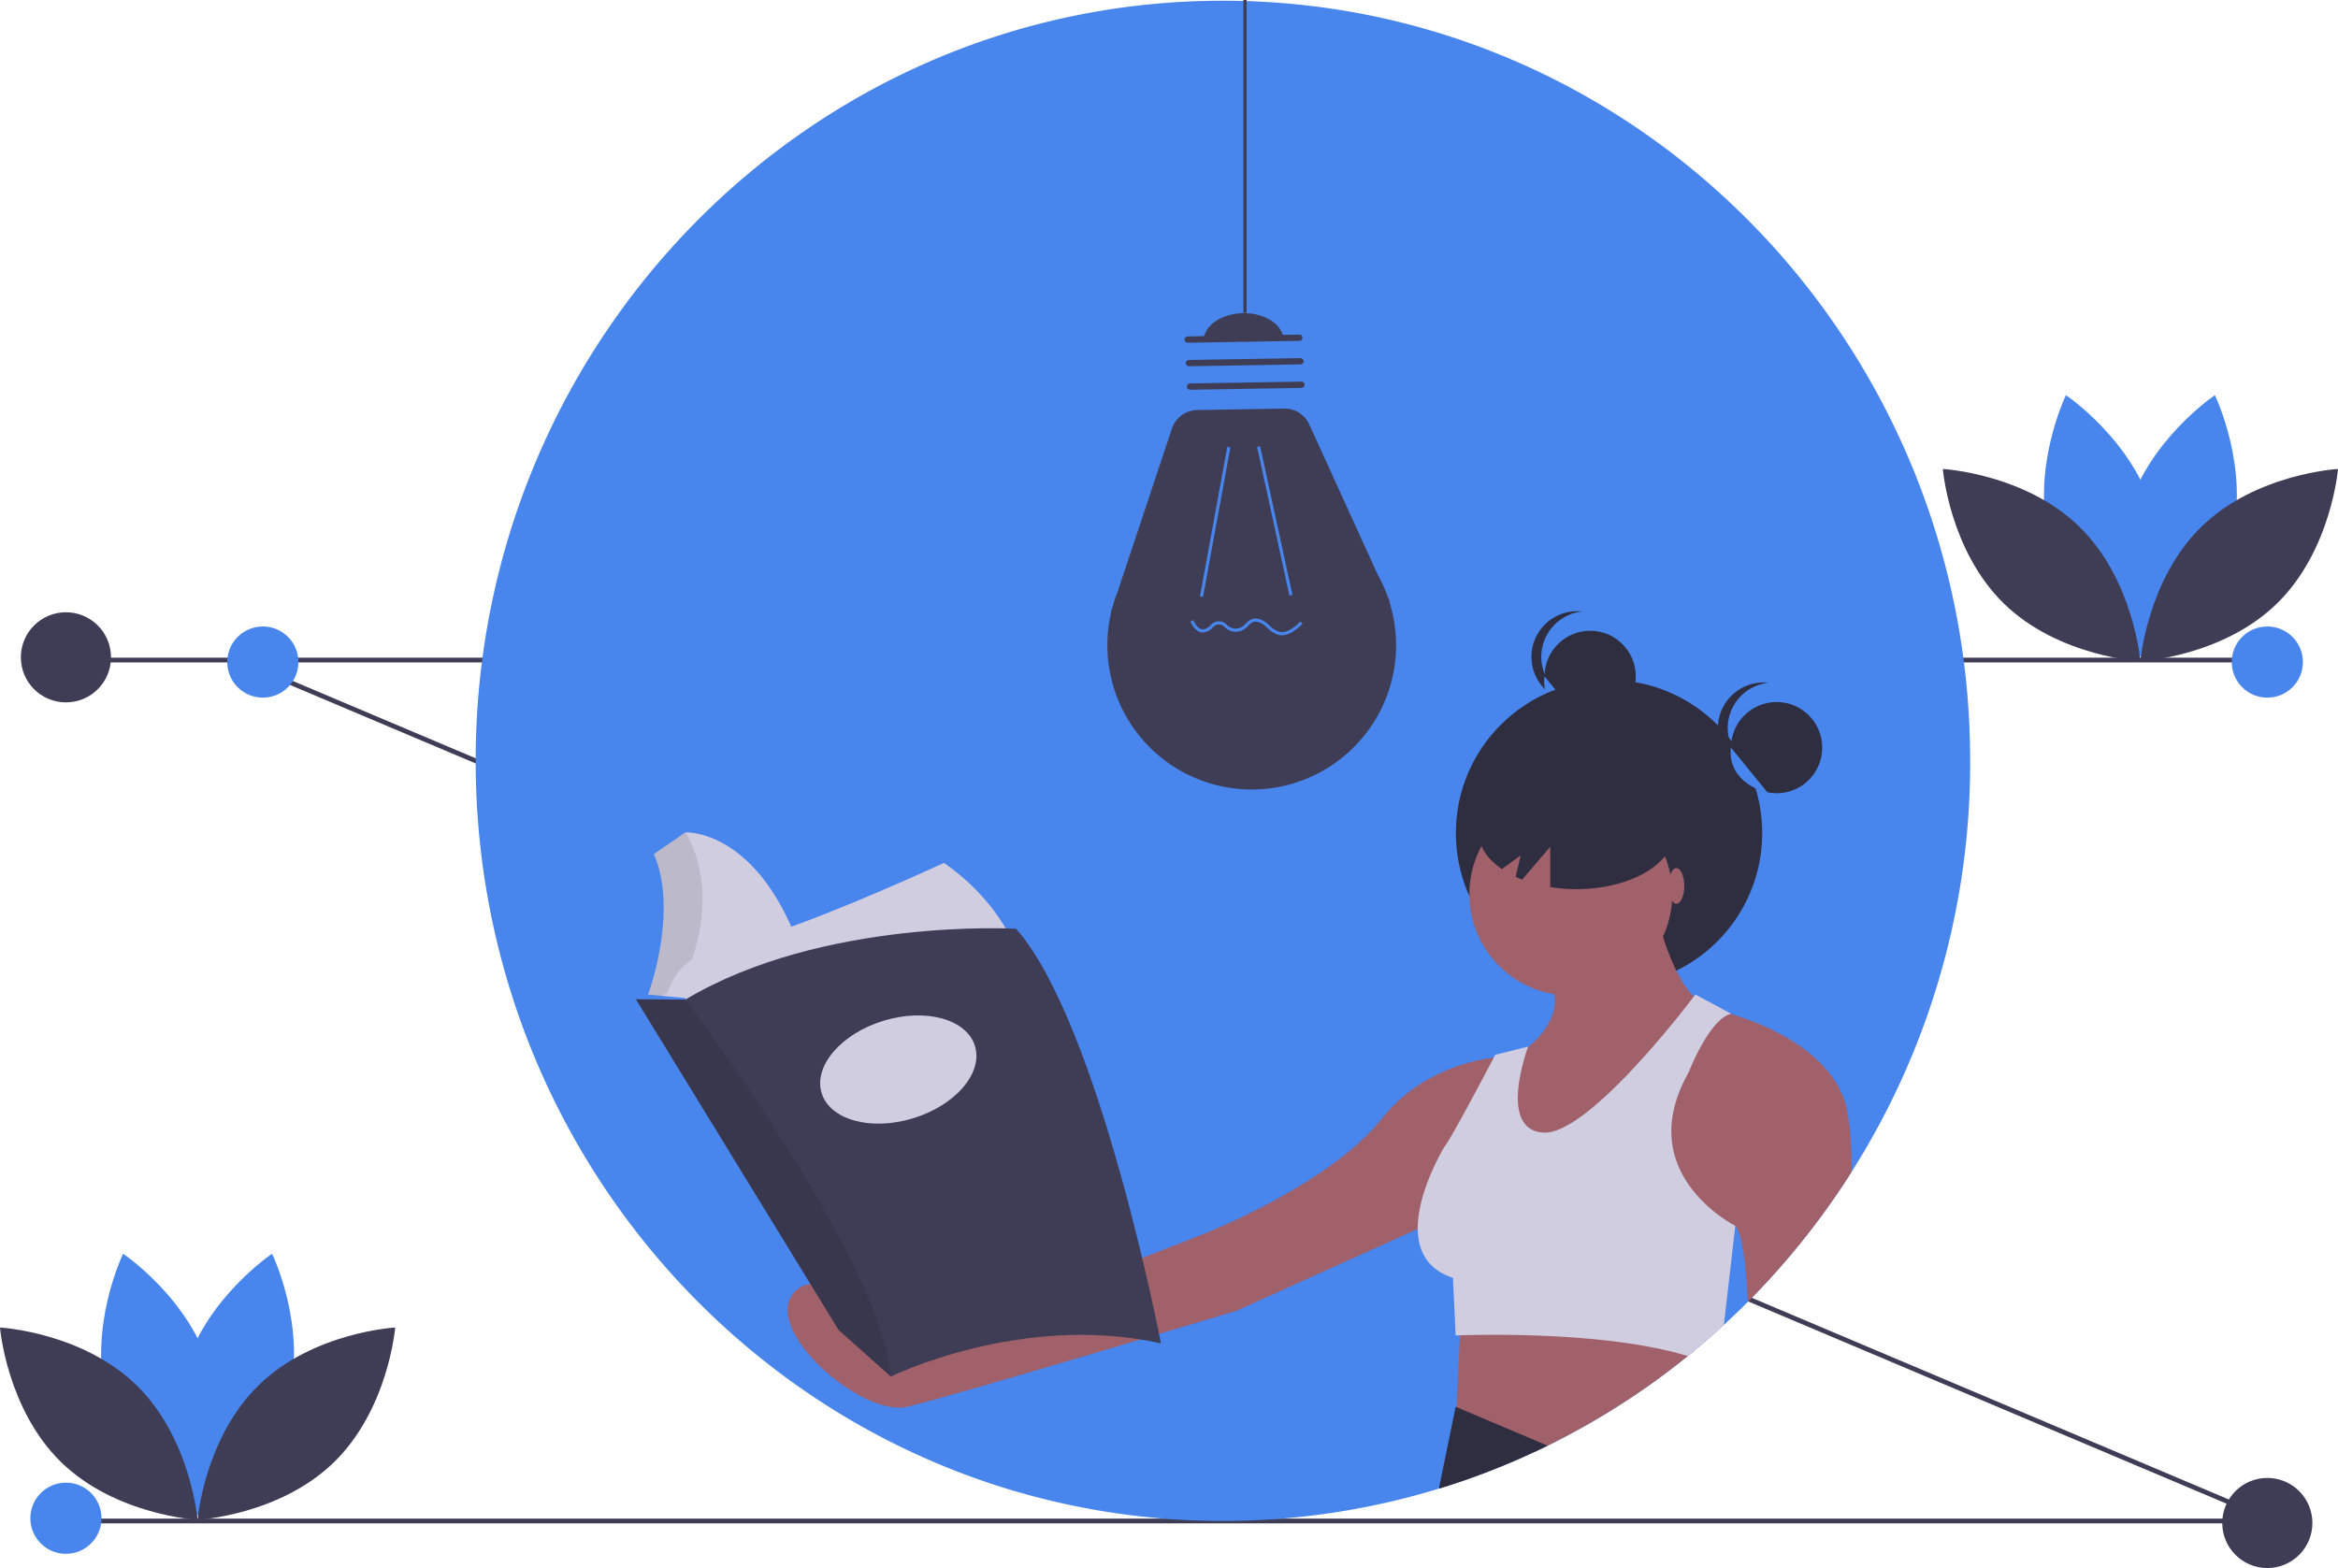 <svg xmlns="http://www.w3.org/2000/svg" width="540" height="362.243" viewBox="0 0 540 362.243">
    <g id="Group_12" data-name="Group 12" transform="translate(0)">
        <rect id="Rectangle_178" data-name="Rectangle 178" width="508.996" height="1.096" transform="translate(15.081 350.821)" fill="#3f3d56"/>
        <rect id="Rectangle_179" data-name="Rectangle 179" width="1.096" height="508.996" transform="translate(54.689 153.034) rotate(-67.078)" fill="#3f3d56"/>
        <rect id="Rectangle_180" data-name="Rectangle 180" width="508.996" height="1.096" transform="translate(15.081 151.935)" fill="#3f3d56"/>
        <path id="Path_173" data-name="Path 173" d="M652.906,304.753a176.46,176.46,0,0,1-51.354,124.981q-2.7,2.72-5.528,5.315-3.4,3.139-6.98,6.087c-.455.378-.909.751-1.37,1.118a171.894,171.894,0,0,1-30.441,19.741c-.641.323-1.282.647-1.929.964-1.025.5-2.06,1-3.1,1.479a170.5,170.5,0,0,1-122.318,8.3c-70.717-21.949-122.159-88.852-122.159-167.985,0-96.983,77.27-175.6,172.588-175.6S652.906,207.77,652.906,304.753Z" transform="translate(-197.864 -128.985)" fill="#4885ec"/>
        <path id="Path_174" data-name="Path 174" d="M639.137,345.664l.137-.005-.541-1.187a33.147,33.147,0,0,0-2.219-4.871l-15.854-34.808a6.269,6.269,0,0,0-5.81-3.67l-20.077.334a6.269,6.269,0,0,0-5.844,4.288l-12.621,37.908a33.1,33.1,0,0,0-1.08,3.243l-.428,1.287.1,0a33.341,33.341,0,1,0,64.235-2.515Z" transform="translate(-318.256 -206.733)" fill="#3f3d56"/>
        <rect id="Rectangle_181" data-name="Rectangle 181" width="35.109" height="0.725" transform="translate(277.146 137.771) rotate(-79.634)" fill="#4885ec"/>
        <rect id="Rectangle_182" data-name="Rectangle 182" width="0.725" height="35.109" transform="translate(290.348 103.265) rotate(-12.264)" fill="#4885ec"/>
        <path id="Path_175" data-name="Path 175" d="M607.316,270.355l25.726-.429a.725.725,0,1,1,.024,1.449l-25.726.429a.725.725,0,1,1-.024-1.449Z" transform="translate(-332.985 -192.63)" fill="#3f3d56"/>
        <path id="Path_176" data-name="Path 176" d="M607.812,280.27l25.726-.429a.725.725,0,1,1,.024,1.449l-25.726.429a.725.725,0,1,1-.024-1.449Z" transform="translate(-333.21 -197.112)" fill="#3f3d56"/>
        <path id="Path_177" data-name="Path 177" d="M608.308,290.184l25.726-.429a.725.725,0,0,1,.024,1.449l-25.726.429a.725.725,0,1,1-.024-1.449Z" transform="translate(-333.434 -201.595)" fill="#3f3d56"/>
        <path id="Path_178" data-name="Path 178" d="M623.687,260.882c-5.1.085-9.192,3-9.134,6.506l18.479-.308C632.973,263.572,628.79,260.8,623.687,260.882Z" transform="translate(-336.579 -188.54)" fill="#3f3d56"/>
        <path id="Path_179" data-name="Path 179" d="M624.022,389.614a4.465,4.465,0,0,1,2.71,1.158c.191.158.379.324.567.491a5.659,5.659,0,0,0,2.135,1.4c1.771.483,3.519-.917,4.994-2.35l.505.52c-1.622,1.576-3.566,3.109-5.69,2.53a6.281,6.281,0,0,1-2.424-1.553c-.183-.162-.365-.323-.55-.476-.605-.5-1.775-1.284-2.815-.879a3.529,3.529,0,0,0-1.128.87,6.746,6.746,0,0,1-.783.705,3.549,3.549,0,0,1-3.933.117,7.027,7.027,0,0,1-.616-.462,1.8,1.8,0,0,0-2.932.156,3.748,3.748,0,0,1-2.051,1.019l-.079,0c-1.444.024-2.36-1.421-2.927-2.519l.644-.332c.77,1.493,1.512,2.174,2.323,2.124a3.187,3.187,0,0,0,1.642-.865,2.473,2.473,0,0,1,3.836-.149,6.4,6.4,0,0,0,.551.415,2.848,2.848,0,0,0,3.115-.093,6.12,6.12,0,0,0,.7-.632,4.117,4.117,0,0,1,1.377-1.033,2.382,2.382,0,0,1,.832-.162Z" transform="translate(-334.071 -246.741)" fill="#4885ec"/>
        <rect id="Rectangle_183" data-name="Rectangle 183" width="0.753" height="72.313" transform="translate(287.171)" fill="#3f3d56"/>
        <path id="Path_180" data-name="Path 180" d="M1026.669,329.473c-4.593,16.977-20.323,27.491-20.323,27.491s-8.285-17.011-3.692-33.988,20.323-27.491,20.323-27.491S1031.261,312.5,1026.669,329.473Z" transform="translate(-511.414 -204.185)" fill="#4885ec"/>
        <path id="Path_181" data-name="Path 181" d="M970.229,329.473c4.593,16.977,20.323,27.491,20.323,27.491s8.285-17.011,3.692-33.988-20.323-27.491-20.323-27.491S965.636,312.5,970.229,329.473Z" transform="translate(-496.755 -204.185)" fill="#4885ec"/>
        <path id="Path_182" data-name="Path 182" d="M957.7,339.885c12.6,12.267,14.141,31.125,14.141,31.125s-18.893-1.032-31.495-13.3-14.141-31.126-14.141-31.126S945.1,327.617,957.7,339.885Z" transform="translate(-477.479 -218.245)" fill="#3f3d56"/>
        <path id="Path_183" data-name="Path 183" d="M1023.641,339.885c-12.6,12.267-14.141,31.125-14.141,31.125s18.893-1.032,31.495-13.3,14.141-31.126,14.141-31.126S1036.243,327.617,1023.641,339.885Z" transform="translate(-515.136 -218.245)" fill="#3f3d56"/>
        <path id="Path_184" data-name="Path 184" d="M207.666,691.473c-4.593,16.977-20.323,27.491-20.323,27.491s-8.285-17.011-3.692-33.988,20.323-27.491,20.323-27.491S212.259,674.5,207.666,691.473Z" transform="translate(-141.14 -367.846)" fill="#4885ec"/>
        <path id="Path_185" data-name="Path 185" d="M151.229,691.473c4.593,16.977,20.323,27.491,20.323,27.491s8.285-17.011,3.692-33.988-20.323-27.491-20.323-27.491S146.636,674.5,151.229,691.473Z" transform="translate(-126.482 -367.846)" fill="#4885ec"/>
        <path id="Path_186" data-name="Path 186" d="M138.7,701.885c12.6,12.267,14.141,31.125,14.141,31.125s-18.893-1.031-31.495-13.3-14.141-31.126-14.141-31.126S126.1,689.617,138.7,701.885Z" transform="translate(-107.207 -381.907)" fill="#3f3d56"/>
        <path id="Path_187" data-name="Path 187" d="M204.641,701.885c-12.6,12.267-14.141,31.125-14.141,31.125s18.893-1.031,31.495-13.3,14.141-31.126,14.141-31.126S217.243,689.617,204.641,701.885Z" transform="translate(-144.864 -381.907)" fill="#3f3d56"/>
        <circle id="Ellipse_25" data-name="Ellipse 25" cx="10.538" cy="10.538" r="10.538" transform="translate(356.74 145.716)" fill="#2f2e41"/>
        <path id="Path_188" data-name="Path 188" d="M755.063,397.1a10.538,10.538,0,0,1,9.408-10.476,10.538,10.538,0,1,0,0,20.952A10.538,10.538,0,0,1,755.063,397.1Z" transform="translate(-399.076 -245.359)" fill="#2f2e41"/>
        <path id="Path_189" data-name="Path 189" d="M758.235,414.036s-1.637,7.527,8.591,10.538Z" transform="translate(-401.495 -257.782)" fill="#4885ec"/>
        <circle id="Ellipse_26" data-name="Ellipse 26" cx="35.379" cy="35.379" r="35.379" transform="translate(336.258 157.078)" fill="#2f2e41"/>
        <path id="Path_190" data-name="Path 190" d="M775.812,690.868c-.455.378-.91.751-1.37,1.118A171.894,171.894,0,0,1,744,711.726c-.641.323-1.282.647-1.929.964-1.025.5-2.06,1-3.1,1.479l-18.135-6.043.208-4.345v-.016l.789-16.568.268-5.665Z" transform="translate(-384.633 -378.718)" fill="#a0616a"/>
        <path id="Path_191" data-name="Path 191" d="M738.939,730.978c-1.025.5-2.06,1-3.1,1.479a168.165,168.165,0,0,1-21.867,8.421,1.219,1.219,0,0,1-.066-.34l3.8-18.557.208.088Z" transform="translate(-381.5 -397.005)" fill="#2f2e41"/>
        <circle id="Ellipse_27" data-name="Ellipse 27" cx="23.429" cy="23.429" r="23.429" transform="translate(339.376 183.135)" fill="#a0616a"/>
        <path id="Path_192" data-name="Path 192" d="M769.049,508.171s3.8,19,10.765,23.429l-38.626,45.592-14.564-13.931,10.765-19s12.031-6.965,8.232-16.464Z" transform="translate(-387.247 -300.341)" fill="#a0616a"/>
        <path id="Path_193" data-name="Path 193" d="M848.849,591.988a175.81,175.81,0,0,1-23.954,30c-.389-8.492-1.233-15.495-2.887-17.566a.017.017,0,0,1-.011-.005l-20.256-6.328s4.432-41.794,15.2-43.689c0,0,1.561.318,3.989,1.052,7.824,2.356,24.622,9,27.039,23.006a77.76,77.76,0,0,1,.882,13.528Z" transform="translate(-421.208 -321.242)" fill="#a0616a"/>
        <path id="Path_194" data-name="Path 194" d="M607.433,574.044s-19-.633-31.028,14.564-41.159,26.6-41.159,26.6L462.426,643.7s-13.3-23.429-21.529-15.2,15.2,29.128,25.962,26.6,75.986-22.163,75.986-22.163L594.769,609.5Z" transform="translate(-257.292 -330.12)" fill="#a0616a"/>
        <path id="Path_195" data-name="Path 195" d="M778.207,601.613l-2.641,22.88q-3.4,3.139-6.98,6.087c-.455.378-.909.751-1.37,1.118-18.283-5.6-46.933-4.98-52.6-4.789-.647.016-1,.033-1,.033l-.63-13.3c-6.076-2.022-8.071-6.443-8.125-11.309-.093-8.821,6.224-19.089,6.224-19.089,1.134-1.134,9.61-17.2,11.363-20.535.2-.389.318-.6.318-.6l7.6-1.9s-.022.06-.066.17c-.679,1.9-6.586,19.1,3.583,19.7,10,.592,31.767-27.5,34.764-31.444l.345-.455,8.235,4.432c-.033.011-.066.016-.1.027-5.03,1.4-9.687,13.511-9.687,13.511-13.133,23.143,10.18,35.164,10.755,35.454A.017.017,0,0,0,778.207,601.613Z" transform="translate(-377.407 -318.43)" fill="#d0cde1"/>
        <path id="Path_196" data-name="Path 196" d="M753.074,455.666c-12.472,0-22.582,5.9-22.582,13.173,0,3.255,2.032,6.23,5.387,8.529l4.347-3.15-1.182,4.935c.49.227.991.447,1.514.651l6.495-7.577v9.308a37.91,37.91,0,0,0,6.022.477c12.472,0,22.582-5.9,22.582-13.173S765.546,455.666,753.074,455.666Z" transform="translate(-388.996 -276.603)" fill="#2f2e41"/>
        <circle id="Ellipse_28" data-name="Ellipse 28" cx="10.538" cy="10.538" r="10.538" transform="translate(399.799 162.179)" fill="#2f2e41"/>
        <path id="Path_197" data-name="Path 197" d="M833.654,427.146a10.538,10.538,0,0,1,9.408-10.476,10.658,10.658,0,0,0-1.128-.062,10.538,10.538,0,1,0,1.129,21.015,10.538,10.538,0,0,1-9.409-10.476Z" transform="translate(-434.608 -258.945)" fill="#2f2e41"/>
        <path id="Path_198" data-name="Path 198" d="M836.825,444.085s-1.637,7.527,8.591,10.539Z" transform="translate(-437.026 -271.367)" fill="#4885ec"/>
        <ellipse id="Ellipse_29" data-name="Ellipse 29" cx="1.829" cy="4.116" rx="1.829" ry="4.116" transform="translate(385.355 200.548)" fill="#a0616a"/>
        <path id="Path_199" data-name="Path 199" d="M414.938,508.109l-27.766,6.727-.09.022-3.018,2.732-.869.785-1.862-.337-3.3-.6,2.3-7.754.431-14.79-1.58-9.046,8.759-6.031S405.03,478.817,414.938,508.109Z" transform="translate(-229.649 -287.522)" fill="#d0cde1"/>
        <path id="Path_200" data-name="Path 200" d="M387.172,514.84c-.376.8.412.273-.019,1.1l-4.02,1.292-1.8.811-3.3-.6,2.3-7.754.431-14.79-1.579-9.046,8.759-6.031S397.344,493.139,387.172,514.84Z" transform="translate(-229.649 -287.526)" opacity="0.1"/>
        <path id="Path_201" data-name="Path 201" d="M451.681,492.667S415.209,509.611,400.42,512.2s-13.5,17.374-13.5,17.374l82.851-12.923S466.9,503.293,451.681,492.667Z" transform="translate(-233.654 -293.331)" fill="#d0cde1"/>
        <path id="Path_202" data-name="Path 202" d="M376.133,486.765s6.318,15.364-.718,34.461l8.185,3.733,3.159-3.733.072-.359-8.687-.79s7.179-19.241,1.292-32.595C379.435,487.483,378.143,484.611,376.133,486.765Z" transform="translate(-228.464 -290.301)" fill="#4885ec"/>
        <path id="Path_203" data-name="Path 203" d="M496.544,616.123c-32.307-7.18-62.39,7.682-62.39,7.682l-.082-.073-11.98-10.7-46.81-76.389,11.415.072c31.733-18.954,76.389-16.369,76.389-16.369C482.329,542.174,496.544,616.123,496.544,616.123Z" transform="translate(-228.405 -305.793)" fill="#3f3d56"/>
        <path id="Path_204" data-name="Path 204" d="M434.073,637.278l-11.98-10.7-46.81-76.389,11.415.072S432.2,610.355,434.073,637.278Z" transform="translate(-228.405 -319.339)" opacity="0.1"/>
        <ellipse id="Ellipse_30" data-name="Ellipse 30" cx="18.523" cy="11.774" rx="18.523" ry="11.774" transform="translate(186.313 241.254) rotate(-17.052)" fill="#d0cde1"/>
        <circle id="Ellipse_31" data-name="Ellipse 31" cx="10.41" cy="10.41" r="10.41" transform="translate(4.818 141.441)" fill="#3f3d56"/>
        <circle id="Ellipse_32" data-name="Ellipse 32" cx="10.41" cy="10.41" r="10.41" transform="translate(513.266 341.423)" fill="#3f3d56"/>
        <circle id="Ellipse_33" data-name="Ellipse 33" cx="8.218" cy="8.218" r="8.218" transform="translate(52.485 144.728)" fill="#4885ec"/>
        <circle id="Ellipse_34" data-name="Ellipse 34" cx="8.218" cy="8.218" r="8.218" transform="translate(515.458 144.728)" fill="#4885ec"/>
        <circle id="Ellipse_35" data-name="Ellipse 35" cx="8.218" cy="8.218" r="8.218" transform="translate(7.009 342.519)" fill="#4885ec"/>
    </g>
</svg>
